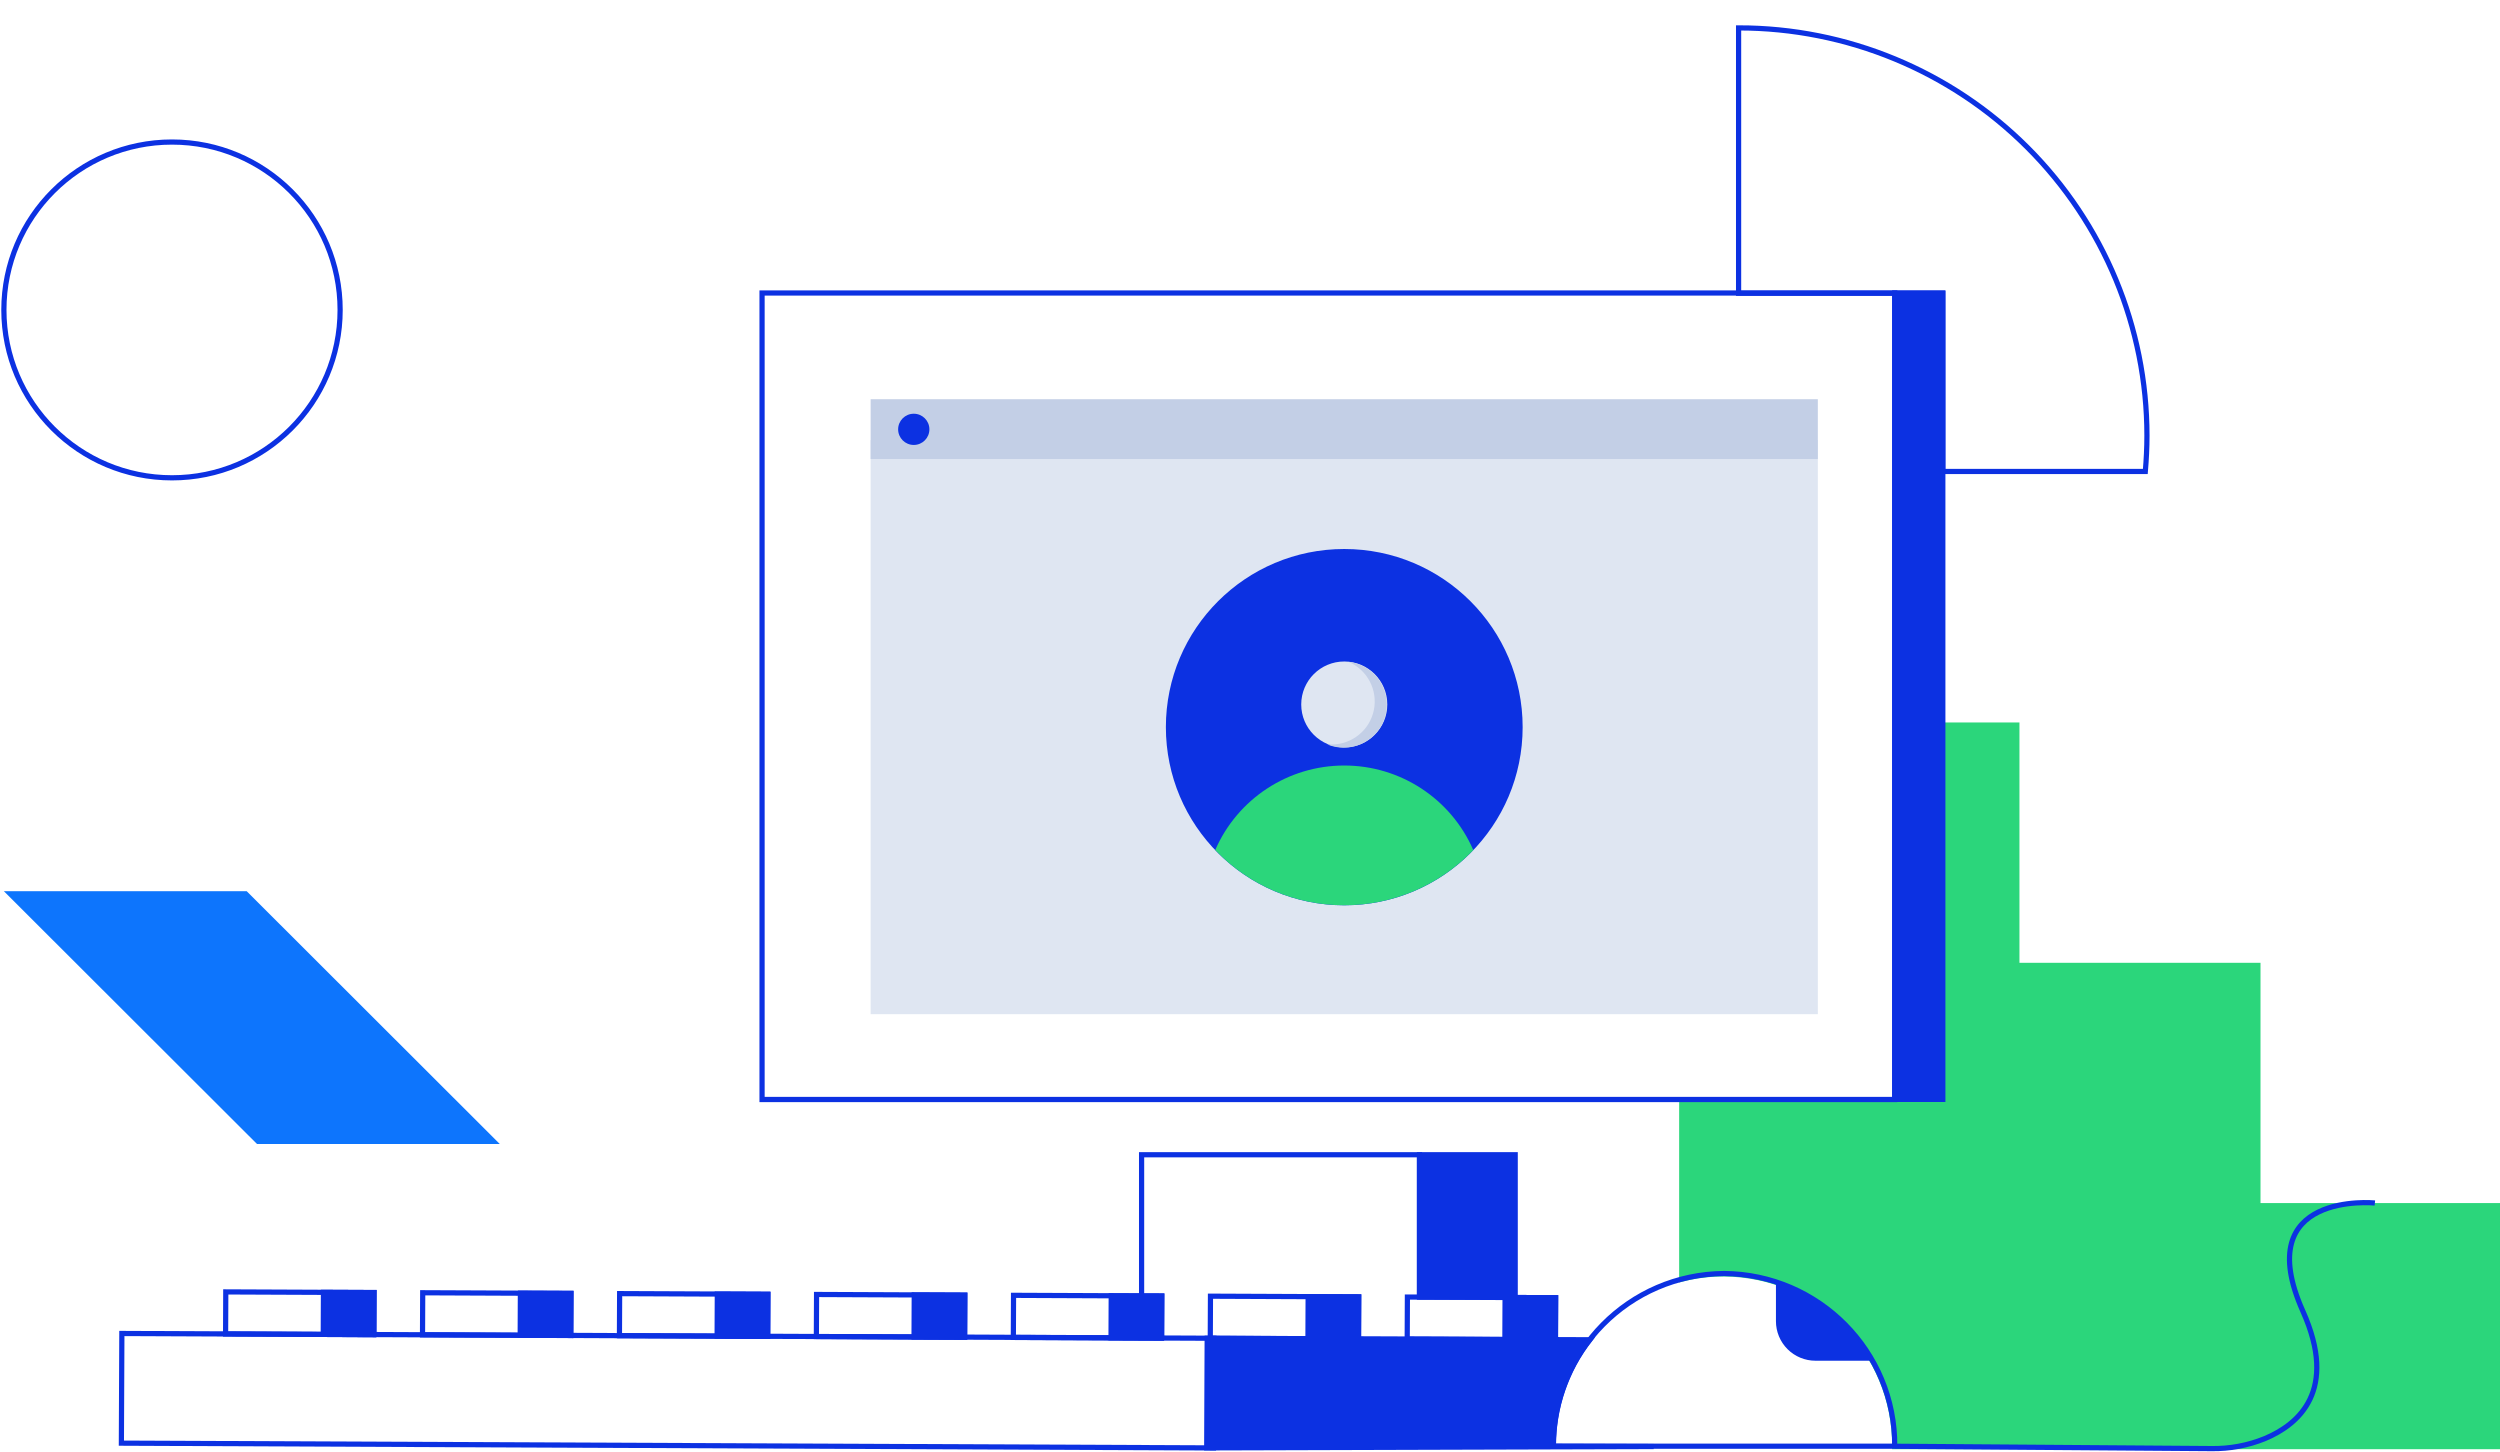 <svg xmlns="http://www.w3.org/2000/svg" width="644" height="374" viewBox="0 0 644 374">
  <g fill="none" fill-rule="evenodd" transform="translate(1 7)">
    <polygon fill="#0D75FD" fill-rule="nonzero" points="62.553 222.578 0 222.578 65.197 287.686 127.737 287.686"/>
    <path stroke="#0C31E2" stroke-width="1.34" d="M446.861,0.188 L446.861,68.538 L499.457,68.538 L499.457,114.454 L551.636,114.454 C551.891,111.412 552.052,108.343 552.052,105.233 C552.052,77.374 540.969,50.655 521.242,30.955 C501.515,11.255 474.759,0.188 446.861,0.188 L446.861,0.188 Z"/>
    <path fill="#2BD67B" fill-rule="nonzero" stroke="#2BD67B" stroke-width="1.34" d="M580.638,303.572 L580.638,241.681 L518.541,241.681 L518.541,179.776 L493.27,179.776 L493.27,276.271 L432.219,276.271 L432.219,322.495 C435.781,321.592 439.442,321.142 443.117,321.155 C467.55,321.332 487.224,341.237 487.083,365.637 L642.574,365.637 L642.574,303.572 L580.638,303.572 Z"/>
    <ellipse cx="43.308" cy="72.837" stroke="#0C31E2" stroke-width="1.34" rx="43.308" ry="43.249"/>
    <path stroke="#0C31E2" stroke-width="1.34" d="M356.473,365.369 L364.66,365.369"/>
    <polyline stroke="#0C31E2" stroke-width="1.34" points="364.66 327.146 364.66 290.464 293.074 290.464 293.074 331.287"/>
    <rect width="24.654" height="36.682" x="364.66" y="290.464" fill="#0C31E2" fill-rule="nonzero" stroke="#0C31E2" stroke-width="1.34" transform="rotate(-180 376.987 308.805)"/>
    <polygon stroke="#0C31E2" stroke-width="1.34" points="57.136 325.877 95.331 325.877 95.331 336.719 57.136 336.719" transform="rotate(.25 76.234 331.298)"/>
    <polygon fill="#0C31E2" fill-rule="nonzero" stroke="#0C31E2" stroke-width="1.34" points="82.3 325.932 95.318 325.932 95.318 336.774 82.3 336.774" transform="rotate(.25 88.809 331.353)"/>
    <polygon stroke="#0C31E2" stroke-width="1.34" points="107.865 326.098 146.06 326.098 146.06 336.94 107.865 336.941" transform="rotate(.25 126.962 331.52)"/>
    <polygon fill="#0C31E2" fill-rule="nonzero" stroke="#0C31E2" stroke-width="1.34" points="133.028 326.14 146.046 326.139 146.046 336.982 133.028 336.982" transform="rotate(.25 139.537 331.56)"/>
    <polygon stroke="#0C31E2" stroke-width="1.34" points="158.593 326.319 196.788 326.319 196.788 337.161 158.593 337.162" transform="rotate(.25 177.69 331.74)"/>
    <polygon fill="#0C31E2" fill-rule="nonzero" stroke="#0C31E2" stroke-width="1.34" points="183.757 326.374 196.775 326.374 196.774 337.216 183.756 337.216" transform="rotate(.25 190.266 331.795)"/>
    <polygon stroke="#0C31E2" stroke-width="1.34" points="209.322 326.54 247.517 326.54 247.517 337.382 209.322 337.383" transform="rotate(.25 228.42 331.961)"/>
    <polygon fill="#0C31E2" fill-rule="nonzero" stroke="#0C31E2" stroke-width="1.34" points="234.485 326.595 247.503 326.595 247.503 337.437 234.485 337.437" transform="rotate(.25 240.994 332.016)"/>
    <polygon stroke="#0C31E2" stroke-width="1.34" points="260.064 326.761 298.259 326.761 298.259 337.603 260.064 337.604" transform="rotate(.25 279.161 332.182)"/>
    <polygon fill="#0C31E2" fill-rule="nonzero" stroke="#0C31E2" stroke-width="1.34" points="285.227 326.816 298.245 326.816 298.245 337.658 285.227 337.658" transform="rotate(.25 291.736 332.237)"/>
    <polygon stroke="#0C31E2" stroke-width="1.34" points="310.792 326.982 348.987 326.982 348.987 337.824 310.792 337.825" transform="rotate(.25 329.89 332.403)"/>
    <polygon fill="#0C31E2" fill-rule="nonzero" stroke="#0C31E2" stroke-width="1.34" points="335.955 327.037 348.973 327.037 348.973 337.879 335.955 337.879" transform="rotate(.25 342.464 332.458)"/>
    <polygon stroke="#0C31E2" stroke-width="1.34" points="361.521 327.203 399.716 327.203 399.716 338.046 361.521 338.046" transform="rotate(.25 380.618 332.624)"/>
    <polygon fill="#0C31E2" fill-rule="nonzero" stroke="#0C31E2" stroke-width="1.34" points="386.684 327.258 399.702 327.258 399.702 338.1 386.684 338.1" transform="rotate(.25 393.193 332.68)"/>
    <path fill="#0C31E2" fill-rule="nonzero" stroke="#0C31E2" stroke-width="1.34" d="M399.151,365.543 C399.14,355.613 402.446,345.964 408.545,338.122 L309.971,337.734 L309.85,365.972 L424.986,365.623 L424.986,365.623 L399.151,365.543 Z"/>
    <polygon stroke="#0C31E2" stroke-width="1.34" points="30.328 337.119 311.651 337.118 311.651 365.369 30.328 365.371" transform="rotate(.25 170.99 351.244)"/>
    <ellipse cx="343.415" cy="191.289" fill="#0C31E2" fill-rule="nonzero" rx="6.12" ry="1.193"/>
    <path stroke="#0C31E2" stroke-width="1.34" d="M487.083 365.556L568.653 366.159C573.37 366.237 578.053 365.361 582.423 363.586 591.253 359.887 601.319 351.149 592.233 330.791 578.356 299.712 610.767 302.888 610.767 302.888M443.117 321.061C418.683 321.238 399.01 341.143 399.15 365.543L487.083 365.543C487.224 341.143 467.55 321.238 443.117 321.061z"/>
    <path fill="#0C31E2" fill-rule="nonzero" d="M456.484,323.152 L456.484,333.338 C456.48,336.038 457.552,338.629 459.462,340.539 C461.373,342.45 463.966,343.523 466.67,343.523 L481.325,343.523 C475.892,333.866 467.027,326.596 456.484,323.152 L456.484,323.152 Z"/>
    <rect width="244" height="147.879" x="223.274" y="106.373" fill="#DFE6F2" fill-rule="nonzero"/>
    <rect width="244" height="15.412" x="223.274" y="95.839" fill="#C3CFE6" fill-rule="nonzero"/>
    <ellipse cx="345.281" cy="180.312" fill="#0C31E2" fill-rule="nonzero" rx="45.952" ry="45.889"/>
    <ellipse cx="345.281" cy="174.469" fill="#DFE6F2" fill-rule="nonzero" rx="11.085" ry="11.07"/>
    <path fill="#2BD67B" fill-rule="nonzero" d="M345.281,226.201 C332.716,226.215 320.697,221.074 312.038,211.981 C317.783,198.755 330.843,190.196 345.281,190.196 C359.718,190.196 372.778,198.755 378.523,211.981 C369.861,221.069 357.844,226.209 345.281,226.201 Z"/>
    <path fill="#C3CFE6" fill-rule="nonzero" d="M346.408,163.506 C351.245,165.578 353.959,170.759 352.906,175.909 C351.853,181.059 347.323,184.762 342.06,184.775 C341.684,184.796 341.308,184.796 340.932,184.775 C344.939,186.411 349.532,185.572 352.699,182.626 C355.866,179.679 357.029,175.163 355.677,171.056 C354.326,166.95 350.708,164.002 346.408,163.506 Z"/>
    <ellipse cx="234.386" cy="103.598" fill="#0C31E2" rx="4.026" ry="4.021"/>
    <rect width="12.387" height="207.733" x="487.083" y="68.471" fill="#0C31E2" fill-rule="nonzero" stroke="#0C31E2" stroke-width="1.34"/>
    <rect width="291.777" height="207.746" x="195.305" y="68.485" stroke="#0C31E2" stroke-width="1.34" transform="rotate(-180 341.194 172.358)"/>
  </g>
</svg>
